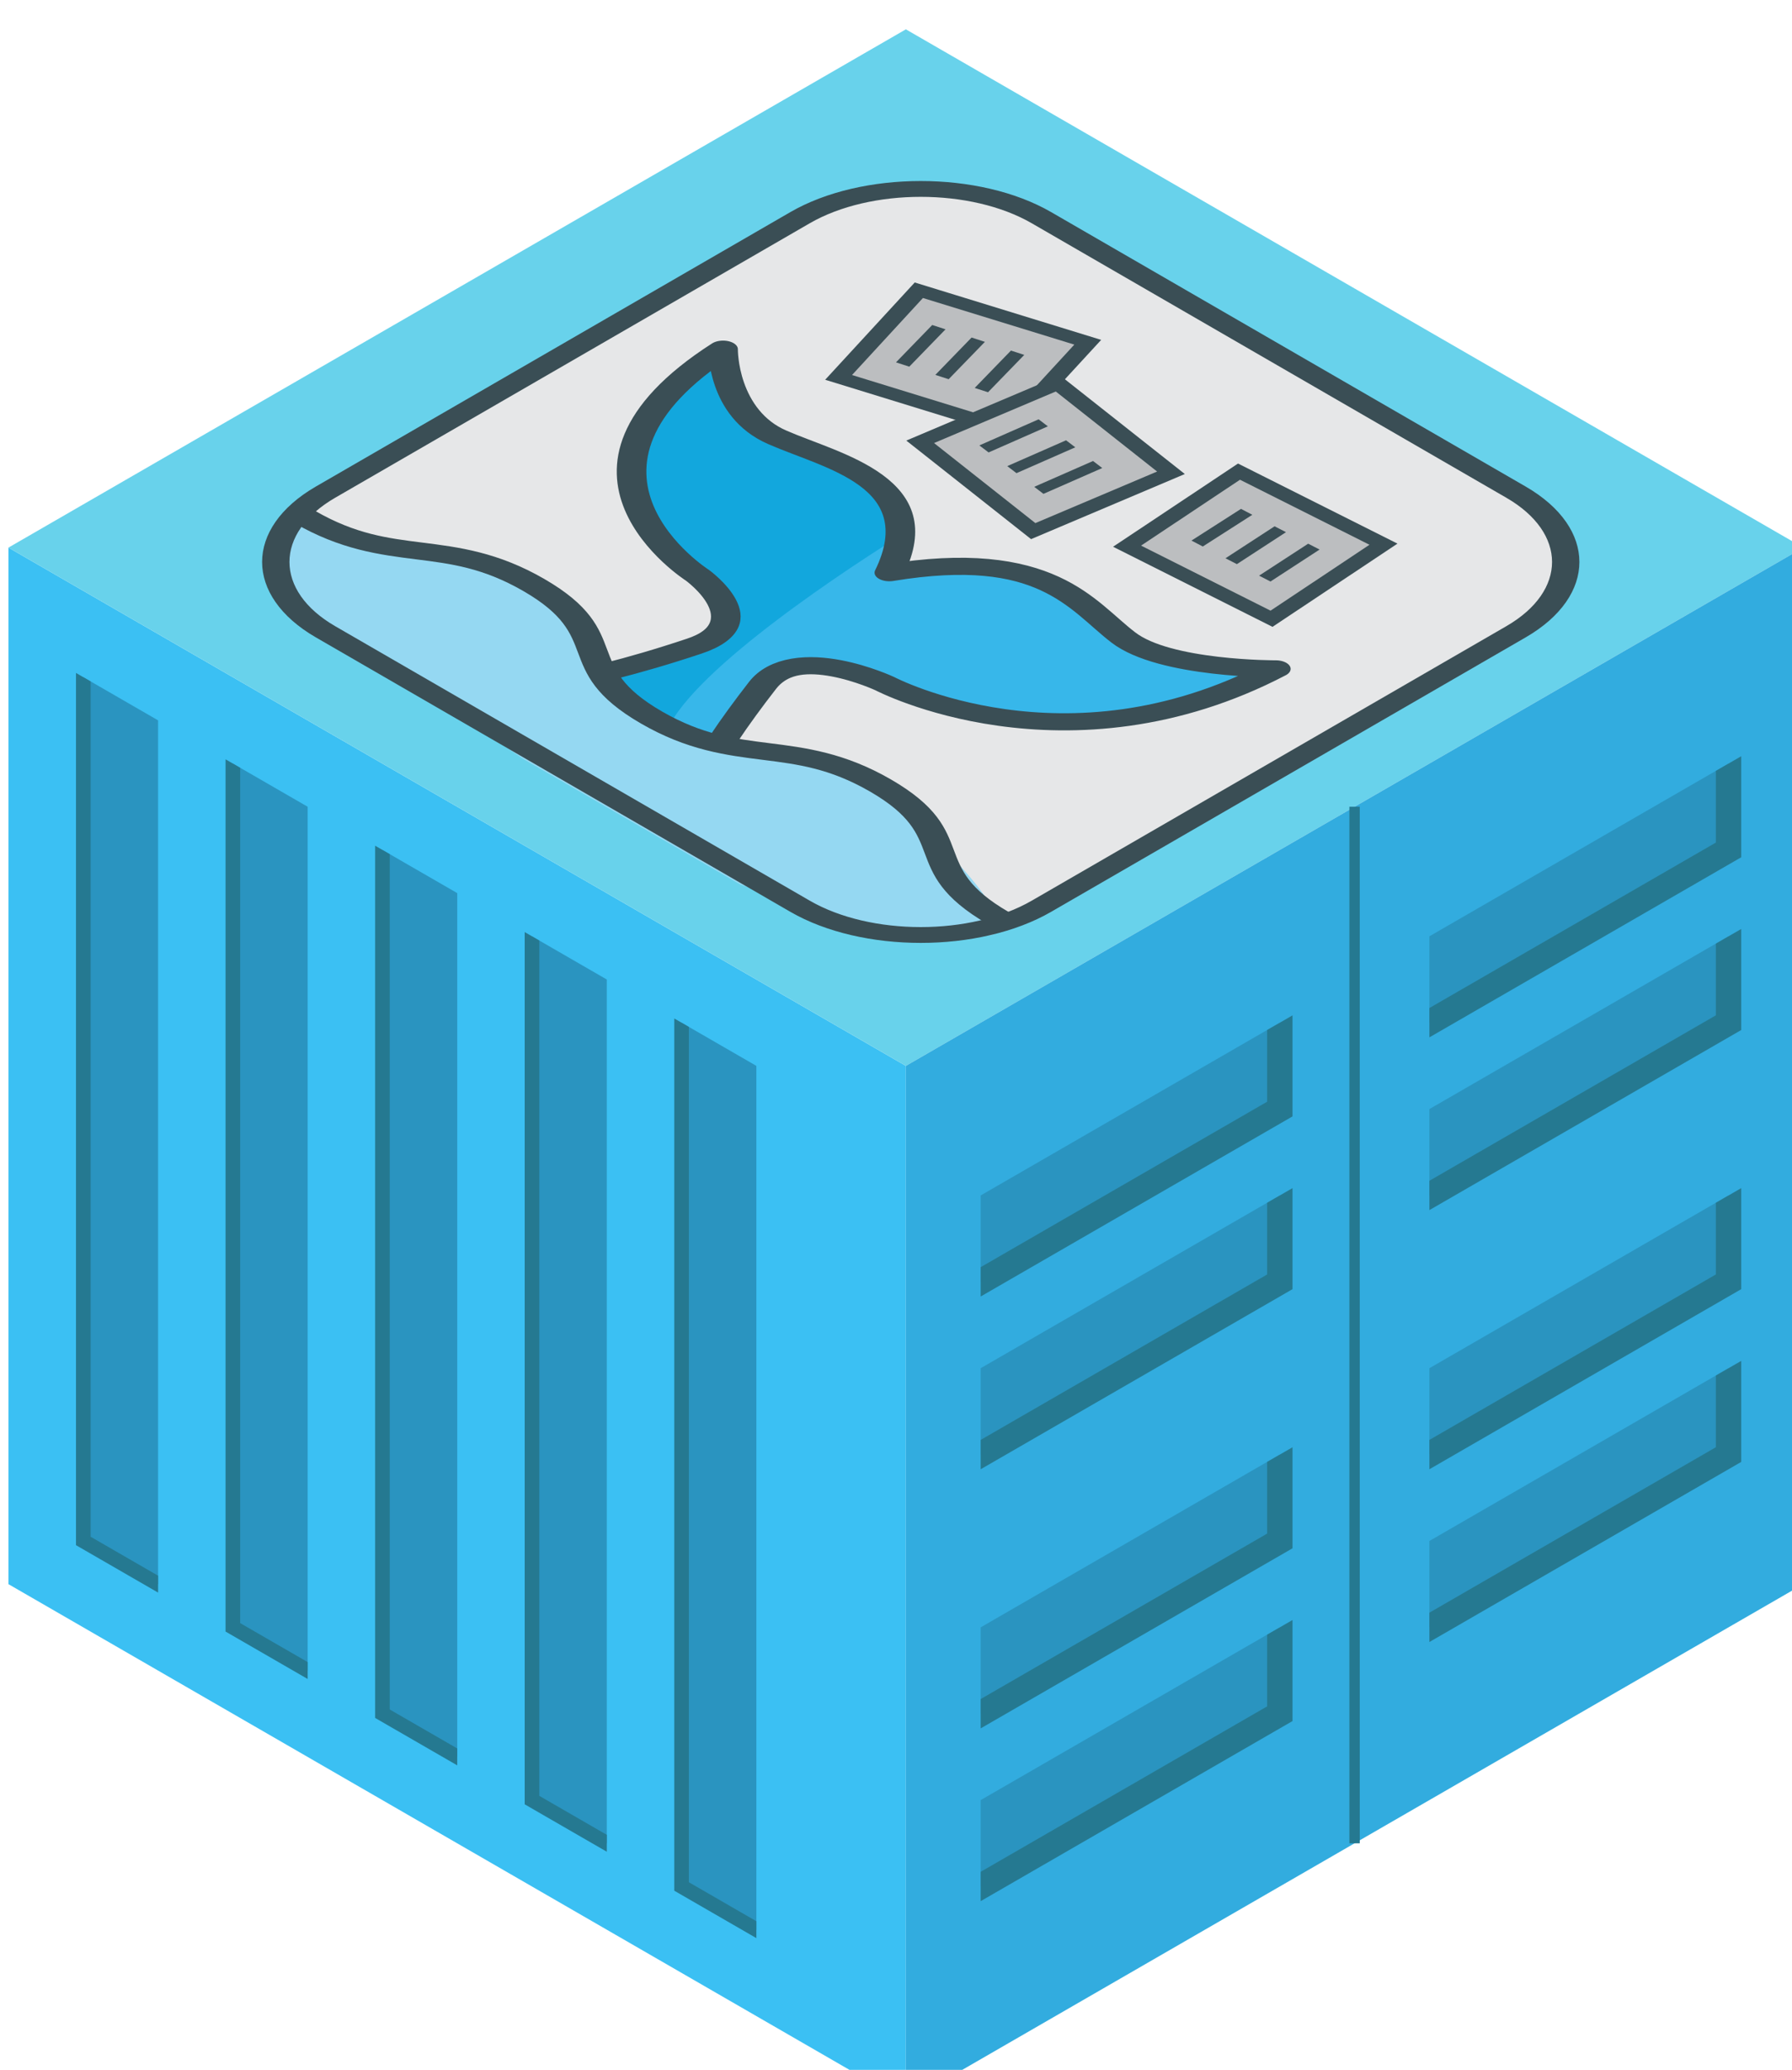 <?xml version="1.0" encoding="UTF-8" standalone="no"?>
<!-- Created with Inkscape (http://www.inkscape.org/) -->

<svg
   xmlns:serif="http://www.serif.com/"
   xmlns:dc="http://purl.org/dc/elements/1.1/"
   xmlns:cc="http://creativecommons.org/ns#"
   xmlns:rdf="http://www.w3.org/1999/02/22-rdf-syntax-ns#"
   xmlns:svg="http://www.w3.org/2000/svg"
   xmlns="http://www.w3.org/2000/svg"
   xmlns:sodipodi="http://sodipodi.sourceforge.net/DTD/sodipodi-0.dtd"
   xmlns:inkscape="http://www.inkscape.org/namespaces/inkscape"
   width="45.827mm"
   height="52.917mm"
   viewBox="0 0 45.827 52.917"
   version="1.1"
   id="svg8"
   inkscape:version="0.92.4 (5da689c313, 2019-01-14)"
   sodipodi:docname="openfaas.svg">
  <defs
     id="defs2" />
  <sodipodi:namedview
     id="base"
     pagecolor="#ffffff"
     bordercolor="#666666"
     borderopacity="1.0"
     inkscape:pageopacity="0.0"
     inkscape:pageshadow="2"
     inkscape:zoom="0.35"
     inkscape:cx="603.74535"
     inkscape:cy="248.57143"
     inkscape:document-units="mm"
     inkscape:current-layer="layer1"
     showgrid="false"
     fit-margin-top="0"
     fit-margin-left="0"
     fit-margin-right="0"
     fit-margin-bottom="0"
     inkscape:window-width="2560"
     inkscape:window-height="1361"
     inkscape:window-x="-9"
     inkscape:window-y="-9"
     inkscape:window-maximized="1" />
  <g
     inkscape:label="Layer 1"
     inkscape:groupmode="layer"
     id="layer1"
     transform="translate(186.955,-161.685)">
    <g
   id="g4303"
   transform="matrix(0.265,0,0,0.265,-324.437,-314.565)">
        <g
   transform="translate(129.904,1275)"
   id="OpenFaaS">
            <g
   transform="translate(692.82,360)"
   id="g5433">
                <g
   transform="translate(0,317.48)"
   id="path4950">
                    <path
   id="path4141"
   style="fill:#3bc0f3;fill-rule:nonzero"
   d="m -303.109,-102.48 v 100 l 86.603,50 v -100 z"
   inkscape:connector-curvature="0" />

                </g>

                <g
   transform="translate(0,317.48)"
   id="path4952">
                    <path
   id="path4144"
   style="fill:#68d2eb;fill-rule:nonzero"
   d="m -259.808,-127.48 43.302,-25 86.602,50 -86.602,50 -86.603,-50 z"
   inkscape:connector-curvature="0" />

                </g>

                <g
   transform="translate(0,317.48)"
   id="path4954">
                    <path
   id="path4147"
   style="fill:#32acdf;fill-rule:nonzero"
   d="m -129.904,-102.48 v 100 l -86.602,50 v -100 z"
   inkscape:connector-curvature="0" />

                </g>

                <g
   transform="matrix(0.866,0.5,0,1,-38.868,462.54)"
   id="path4956">
                    <rect
   id="rect4150"
   style="fill:#2a94c0;fill-rule:nonzero"
   height="83.333"
   width="8.333"
   y="-86.647"
   x="-296.785" />

                </g>

                <g
   transform="matrix(0.866,0.5,0,1,-24.435,470.873)"
   serif:id="path4956"
   id="path49561">
                    <rect
   id="rect4153"
   style="fill:#2a94c0;fill-rule:nonzero"
   height="83.333"
   width="8.333"
   y="-86.647"
   x="-296.785" />

                </g>

                <g
   transform="matrix(0.866,0.5,0,1,-10.001,479.206)"
   serif:id="path4956"
   id="path49562">
                    <rect
   id="rect4156"
   style="fill:#2a94c0;fill-rule:nonzero"
   height="83.333"
   width="8.333"
   y="-86.647"
   x="-296.785" />

                </g>

                <g
   transform="matrix(0.866,0.5,0,1,4.433,487.54)"
   serif:id="path4956"
   id="path49563">
                    <rect
   id="rect4159"
   style="fill:#2a94c0;fill-rule:nonzero"
   height="83.333"
   width="8.333"
   y="-86.647"
   x="-296.785" />

                </g>

                <g
   transform="matrix(0.866,0.5,0,1,18.866,495.873)"
   serif:id="path4956"
   id="path49564">
                    <rect
   id="rect4162"
   style="fill:#2a94c0;fill-rule:nonzero"
   height="83.333"
   width="8.333"
   y="-86.647"
   x="-296.785" />

                </g>

                <g
   transform="matrix(0.866,0.5,0,1,-39.062,463.261)"
   id="path4958">
                    <path
   id="path4165"
   style="fill:none;fill-rule:nonzero;stroke:#257991;stroke-width:1.63px"
   d="m -296.562,-87.48 v 83.333 h 8.334"
   inkscape:connector-curvature="0" />

                </g>

                <g
   transform="matrix(0.866,0.5,0,1,-24.628,471.595)"
   serif:id="path4958"
   id="path49581">
                    <path
   id="path4168"
   style="fill:none;fill-rule:nonzero;stroke:#257991;stroke-width:1.63px"
   d="m -296.562,-87.48 v 83.333 h 8.334"
   inkscape:connector-curvature="0" />

                </g>

                <g
   transform="matrix(0.866,0.5,0,1,-10.194,479.928)"
   serif:id="path4958"
   id="path49582">
                    <path
   id="path4171"
   style="fill:none;fill-rule:nonzero;stroke:#257991;stroke-width:1.63px"
   d="m -296.562,-87.48 v 83.333 h 8.334"
   inkscape:connector-curvature="0" />

                </g>

                <g
   transform="matrix(0.866,0.5,0,1,4.239,488.261)"
   serif:id="path4958"
   id="path49583">
                    <path
   id="path4174"
   style="fill:none;fill-rule:nonzero;stroke:#257991;stroke-width:1.63px"
   d="m -296.562,-87.48 v 83.333 h 8.334"
   inkscape:connector-curvature="0" />

                </g>

                <g
   transform="matrix(0.866,0.5,0,1,18.673,496.595)"
   serif:id="path4958"
   id="path49584">
                    <path
   id="path4177"
   style="fill:none;fill-rule:nonzero;stroke:#257991;stroke-width:1.63px"
   d="m -296.562,-87.48 v 83.333 h 8.334"
   inkscape:connector-curvature="0" />

                </g>

                <g
   transform="translate(0,317.48)"
   id="path4988">
                    <path
   id="path4180"
   style="fill:none;fill-rule:nonzero;stroke:#257991;stroke-width:1px"
   d="m -173.205,-77.48 v 100"
   inkscape:connector-curvature="0" />

                </g>

                <g
   transform="matrix(0.866,-0.5,0,1,-20.304,241.703)"
   id="path5062">
                    <path
   id="path4183"
   style="fill:#2a94c0;fill-rule:nonzero"
   d="m -168.221,-73.314 h 33.333 v 8.334 h -33.333 z"
   inkscape:connector-curvature="0" />

                </g>

                <g
   transform="matrix(0.866,-0.5,0,1,-20.304,258.37)"
   serif:id="path5062"
   id="path50621">
                    <path
   id="path4186"
   style="fill:#2a94c0;fill-rule:nonzero"
   d="m -168.221,-73.314 h 33.333 v 8.334 h -33.333 z"
   inkscape:connector-curvature="0" />

                </g>

                <g
   transform="matrix(0.866,-0.5,0,1,-20.304,283.37)"
   serif:id="path5062"
   id="path50622">
                    <path
   id="path4189"
   style="fill:#2a94c0;fill-rule:nonzero"
   d="m -168.221,-73.314 h 33.333 v 8.334 h -33.333 z"
   inkscape:connector-curvature="0" />

                </g>

                <g
   transform="matrix(0.866,-0.5,0,1,-20.304,300.037)"
   serif:id="path5062"
   id="path50623">
                    <path
   id="path4192"
   style="fill:#2a94c0;fill-rule:nonzero"
   d="m -168.221,-73.314 h 33.333 v 8.334 h -33.333 z"
   inkscape:connector-curvature="0" />

                </g>

                <g
   transform="matrix(0.866,-0.5,0,1,-63.606,325.037)"
   serif:id="path5062"
   id="path50624">
                    <path
   id="path4195"
   style="fill:#2a94c0;fill-rule:nonzero"
   d="m -168.221,-73.314 h 33.333 v 8.334 h -33.333 z"
   inkscape:connector-curvature="0" />

                </g>

                <g
   transform="matrix(0.866,-0.5,0,1,-63.606,308.37)"
   serif:id="path5062"
   id="path50625">
                    <path
   id="path4198"
   style="fill:#2a94c0;fill-rule:nonzero"
   d="m -168.221,-73.314 h 33.333 v 8.334 h -33.333 z"
   inkscape:connector-curvature="0" />

                </g>

                <g
   transform="matrix(0.866,-0.5,0,1,-63.606,283.37)"
   serif:id="path5062"
   id="path50626">
                    <path
   id="path4201"
   style="fill:#2a94c0;fill-rule:nonzero"
   d="m -168.221,-73.314 h 33.333 v 8.334 h -33.333 z"
   inkscape:connector-curvature="0" />

                </g>

                <g
   transform="matrix(0.866,-0.5,0,1,-63.606,266.703)"
   serif:id="path5062"
   id="path50627">
                    <path
   id="path4204"
   style="fill:#2a94c0;fill-rule:nonzero"
   d="m -168.221,-73.314 h 33.333 v 8.334 h -33.333 z"
   inkscape:connector-curvature="0" />

                </g>

                <g
   transform="matrix(0.866,-0.5,0,1,-20.304,250.037)"
   id="path5064">
                    <path
   id="path4207"
   style="fill:none;fill-rule:nonzero;stroke:#257991;stroke-width:2.83px"
   d="m -134.888,-81.647 v 8.333 h -33.333"
   inkscape:connector-curvature="0" />

                </g>

                <g
   transform="matrix(0.866,-0.5,0,1,-20.304,266.703)"
   serif:id="path5064"
   id="path50641">
                    <path
   id="path4210"
   style="fill:none;fill-rule:nonzero;stroke:#257991;stroke-width:2.83px"
   d="m -134.888,-81.647 v 8.333 h -33.333"
   inkscape:connector-curvature="0" />

                </g>

                <g
   transform="matrix(0.866,-0.5,0,1,-20.304,291.703)"
   serif:id="path5064"
   id="path50642">
                    <path
   id="path4213"
   style="fill:none;fill-rule:nonzero;stroke:#257991;stroke-width:2.83px"
   d="m -134.888,-81.647 v 8.333 h -33.333"
   inkscape:connector-curvature="0" />

                </g>

                <g
   transform="matrix(0.866,-0.5,0,1,-20.304,308.37)"
   serif:id="path5064"
   id="path50643">
                    <path
   id="path4216"
   style="fill:none;fill-rule:nonzero;stroke:#257991;stroke-width:2.83px"
   d="m -134.888,-81.647 v 8.333 h -33.333"
   inkscape:connector-curvature="0" />

                </g>

                <g
   transform="matrix(0.866,-0.5,0,1,-63.606,333.37)"
   serif:id="path5064"
   id="path50644">
                    <path
   id="path4219"
   style="fill:none;fill-rule:nonzero;stroke:#257991;stroke-width:2.83px"
   d="m -134.888,-81.647 v 8.333 h -33.333"
   inkscape:connector-curvature="0" />

                </g>

                <g
   transform="matrix(0.866,-0.5,0,1,-63.606,316.703)"
   serif:id="path5064"
   id="path50645">
                    <path
   id="path4222"
   style="fill:none;fill-rule:nonzero;stroke:#257991;stroke-width:2.83px"
   d="m -134.888,-81.647 v 8.333 h -33.333"
   inkscape:connector-curvature="0" />

                </g>

                <g
   transform="matrix(0.866,-0.5,0,1,-63.606,291.703)"
   serif:id="path5064"
   id="path50646">
                    <path
   id="path4225"
   style="fill:none;fill-rule:nonzero;stroke:#257991;stroke-width:2.83px"
   d="m -134.888,-81.647 v 8.333 h -33.333"
   inkscape:connector-curvature="0" />

                </g>

                <g
   transform="matrix(0.866,-0.5,0,1,-63.606,275.037)"
   serif:id="path5064"
   id="path50647">
                    <path
   id="path4228"
   style="fill:none;fill-rule:nonzero;stroke:#257991;stroke-width:2.83px"
   d="m -134.888,-81.647 v 8.333 h -33.333"
   inkscape:connector-curvature="0" />

                </g>

            </g>

            <g
   id="g4300"
   transform="translate(-1169.13,-175)">
                <g
   id="g4234"
   transform="matrix(0.569,0.329,0.569,-0.329,1519.78,758.969)">
                    <path
   id="path4232"
   style="fill:#e6e7e8;fill-rule:nonzero"
   d="M 140.398,62.5 H 59.926 c -11.25,0 -20.477,9.227 -20.477,20.477 v 80.472 c 0,11.25 9.227,20.477 20.477,20.477 h 80.472 c 11.25,0 20.477,-9.227 20.477,-20.477 V 82.977 c 0,-11.25 -9.227,-20.477 -20.477,-20.477 z"
   inkscape:connector-curvature="0" />

                </g>

                <g
   id="g4238"
   transform="matrix(0.569,0.329,0.569,-0.329,1519.78,758.969)">
                    <path
   id="path4236"
   style="fill:#12a7dd;fill-rule:nonzero"
   d="m 109.352,80.574 c -1.426,3.375 -3.079,7.278 -4.5,11.028 -3.528,9.222 10.125,10.648 10.125,10.648 0,0 29.25,1.5 30.972,35.324 0,0 -9.375,-9.523 -17.551,-8.324 -8.171,1.199 -19.875,6.75 -29.324,-10.351 C 89.551,136 77.926,130.375 69.75,129.25 c -8.176,-1.199 -17.551,8.324 -17.551,8.324 1.727,-33.898 30.977,-35.324 30.977,-35.324 0,0 12.597,-1.426 10.125,-10.648 -1.125,-4.203 -2.324,-7.801 -3.528,-10.875 l 2.551,-4.653 3.449,-2.699 3.301,-0.898 h 2.176 l 4.125,3.074 3,4.051 z"
   inkscape:connector-curvature="0" />

                </g>

                <g
   id="g4242"
   transform="matrix(0.569,0.329,0.569,-0.329,1519.78,758.969)">
                    <path
   id="path4240"
   style="fill:#37b7ea;fill-rule:nonzero"
   d="M 128.176,129.25 C 120,130.449 108.301,136 98.852,118.899 c -1.352,2.476 -2.778,4.5 -4.278,6.078 0.528,-12.453 2.625,-40.578 10.051,-49.875 l 0.449,0.375 3,4.047 1.051,1.05 c -1.426,3.375 -3.074,7.278 -4.5,11.028 -3.523,9.222 10.125,10.648 10.125,10.648 0,0 29.25,1.5 30.977,35.324 0,0.075 -9.301,-9.449 -17.551,-8.324 z"
   inkscape:connector-curvature="0" />

                </g>

                <g
   id="g4246"
   transform="matrix(0.569,0.329,0.569,-0.329,1519.78,758.969)">
                    <path
   id="path4244"
   style="fill:none;fill-rule:nonzero;stroke:#3a4e55;stroke-width:3.55px;stroke-linecap:round;stroke-linejoin:round;stroke-miterlimit:10"
   d="m 99.074,118.977 c -9.523,17.098 -21.148,11.473 -29.324,10.348 -8.176,-1.199 -17.551,8.324 -17.551,8.324 1.727,-33.898 30.977,-35.324 30.977,-35.324 0,0 12.597,-1.426 10.125,-10.649 -1.125,-4.199 -2.324,-7.8 -3.528,-10.875 m 9.301,38.176 c 9.528,17.098 21.153,11.473 29.324,10.348 8.176,-1.199 17.551,8.324 17.551,8.324 -1.722,-33.898 -30.972,-35.324 -30.972,-35.324 0,0 -13.653,-1.426 -10.125,-10.649 1.421,-3.75 3,-7.652 4.5,-11.027"
   inkscape:connector-curvature="0" />

                </g>

                <g
   id="g4250"
   transform="matrix(0.569,0.329,0.569,-0.329,1519.78,758.969)">
                    <path
   id="path4248"
   style="fill:#95d8f2;fill-rule:nonzero"
   d="m 40.352,74.875 c 0,0 12.375,5.852 23.25,12.149 0.523,0.3 7.273,0 7.273,0 h 5.926 c 0.523,0 8.324,-4.723 8.324,-4.723 0,0 8.102,-3.75 9.523,-4.125 1.426,-0.375 13.727,1.348 13.727,1.348 l 9.074,5.101 7.199,2.399 14.102,-2.399 c 0,0 31.801,-7.648 19.352,-12 -0.75,-0.226 -6.454,-6.676 -7.125,-7.199 -0.602,-0.527 -18.829,-4.801 -18.829,-4.801 H 95.477 l -45.375,3.524 z"
   inkscape:connector-curvature="0" />

                </g>

                <g
   id="g4254"
   transform="matrix(0.569,0.329,0.569,-0.329,1519.78,758.969)">
                    <path
   id="path4252"
   style="fill:#37b7ea;fill-rule:nonzero"
   d="m 60.16,162.891 21.949,6.699 5.977,-19.586 -21.953,-6.695 z"
   inkscape:connector-curvature="0" />

                </g>

                <g
   id="g4258"
   transform="matrix(0.569,0.329,0.569,-0.329,1519.78,758.969)">
                    <path
   id="path4256"
   style="fill:none;fill-rule:nonzero;stroke:#3a4e55;stroke-width:1.83px;stroke-miterlimit:10"
   d="m 60.16,162.89 21.949,6.7 5.977,-19.586 -21.953,-6.695 z"
   inkscape:connector-curvature="0" />

                </g>

                <g
   id="g4262"
   transform="matrix(0.569,0.329,0.569,-0.329,1519.78,758.969)">
                    <path
   id="path4260"
   style="fill:#e0e1e2;fill-rule:nonzero"
   d="m 104.023,158.5 c 0,0 -6,-19.574 -18.972,-17.551 l 20.097,-3.3 3,20.25 z"
   inkscape:connector-curvature="0" />

                </g>

                <g
   id="g4266"
   transform="matrix(0.569,0.329,0.569,-0.329,1519.78,758.969)">
                    <path
   id="path4264"
   style="fill:#bcbec0;fill-rule:nonzero"
   d="m 60.16,162.891 21.949,6.699 5.977,-19.586 -21.953,-6.695 z"
   inkscape:connector-curvature="0" />

                </g>

                <g
   id="g4270"
   transform="matrix(0.569,0.329,0.569,-0.329,1519.78,758.969)">
                    <path
   id="path4268"
   style="fill:none;fill-rule:nonzero;stroke:#3a4e55;stroke-width:2.38px;stroke-miterlimit:10"
   d="m 60.16,162.89 21.949,6.7 5.977,-19.586 -21.953,-6.695 z"
   inkscape:connector-curvature="0" />

                </g>

                <g
   id="g4274"
   transform="matrix(0.569,0.329,0.569,-0.329,1519.78,758.969)">
                    <path
   id="path4272"
   style="fill:#bcbec0;fill-rule:nonzero"
   d="m 113.906,163.446 22.891,1.613 1.437,-20.426 -22.89,-1.609 z"
   inkscape:connector-curvature="0" />

                </g>

                <g
   id="g4278"
   transform="matrix(0.569,0.329,0.569,-0.329,1519.78,758.969)">
                    <path
   id="path4276"
   style="fill:none;fill-rule:nonzero;stroke:#3a4e55;stroke-width:2.38px;stroke-miterlimit:10"
   d="m 113.907,163.445 22.889,1.614 1.438,-20.426 -22.89,-1.609 z"
   inkscape:connector-curvature="0" />

                </g>

                <g
   id="g4282"
   transform="matrix(0.569,0.329,0.569,-0.329,1519.78,758.969)">
                    <path
   id="path4280"
   style="fill:#bcbec0;fill-rule:nonzero"
   d="m 85.625,161.016 22.68,-3.508 -3.129,-20.234 -22.68,3.508 z"
   inkscape:connector-curvature="0" />

                </g>

                <g
   id="g4286"
   transform="matrix(0.569,0.329,0.569,-0.329,1519.78,758.969)">
                    <path
   id="path4284"
   style="fill:none;fill-rule:nonzero;stroke:#3a4e55;stroke-width:2.38px;stroke-miterlimit:10"
   d="m 85.625,161.016 22.68,-3.508 -3.129,-20.234 -22.68,3.507 z"
   inkscape:connector-curvature="0" />

                </g>

                <g
   id="g4290"
   transform="matrix(0.569,0.329,0.569,-0.329,1519.78,758.969)">
                    <path
   id="path4288"
   style="fill:none;fill-rule:nonzero;stroke:#3a4e55;stroke-width:3.55px;stroke-linecap:round;stroke-linejoin:round;stroke-miterlimit:10"
   d="m 158.926,77.575 c -14.699,0 -14.699,9.449 -29.403,9.449 -14.699,0 -14.699,-9.449 -29.398,-9.449 -14.699,0 -14.699,9.449 -29.398,9.449 -14.704,0 -14.704,-9.449 -29.403,-9.449"
   inkscape:connector-curvature="0" />

                </g>

                <g
   id="g4294"
   transform="matrix(0.569,0.329,0.569,-0.329,1519.78,758.969)">
                    <path
   id="path4292"
   style="fill:none;fill-rule:nonzero;stroke:#3a4e55;stroke-width:1.83px;stroke-miterlimit:10"
   d="m 120.449,158.2 0.449,-8.848 m 4.954,9.149 0.523,-8.852 m 4.875,9.152 0.523,-8.851 m -41.625,4.051 -1.199,-8.852 m 6.602,8.102 -1.199,-8.774 m 6.523,8.024 -1.199,-8.774 m -32.403,15.449 2.403,-8.55 m 2.773,10.05 2.403,-8.55 m 2.847,9.976 2.403,-8.551"
   inkscape:connector-curvature="0" />

                </g>

                <g
   id="g4298"
   transform="matrix(0.569,0.329,0.569,-0.329,1519.78,758.969)">
                    <path
   id="path4296"
   style="fill:none;fill-rule:nonzero;stroke:#3a4e55;stroke-width:3.28px;stroke-linecap:round;stroke-linejoin:round;stroke-miterlimit:10"
   d="M 140.398,62.501 H 59.926 c -11.25,0 -20.477,9.226 -20.477,20.476 v 80.473 c 0,11.25 9.227,20.476 20.477,20.476 h 80.472 c 11.25,0 20.477,-9.226 20.477,-20.476 V 82.977 c 0,-11.25 -9.227,-20.476 -20.477,-20.476 z"
   inkscape:connector-curvature="0" />

                </g>

            </g>

        </g>

    </g>

</g>
</svg>
